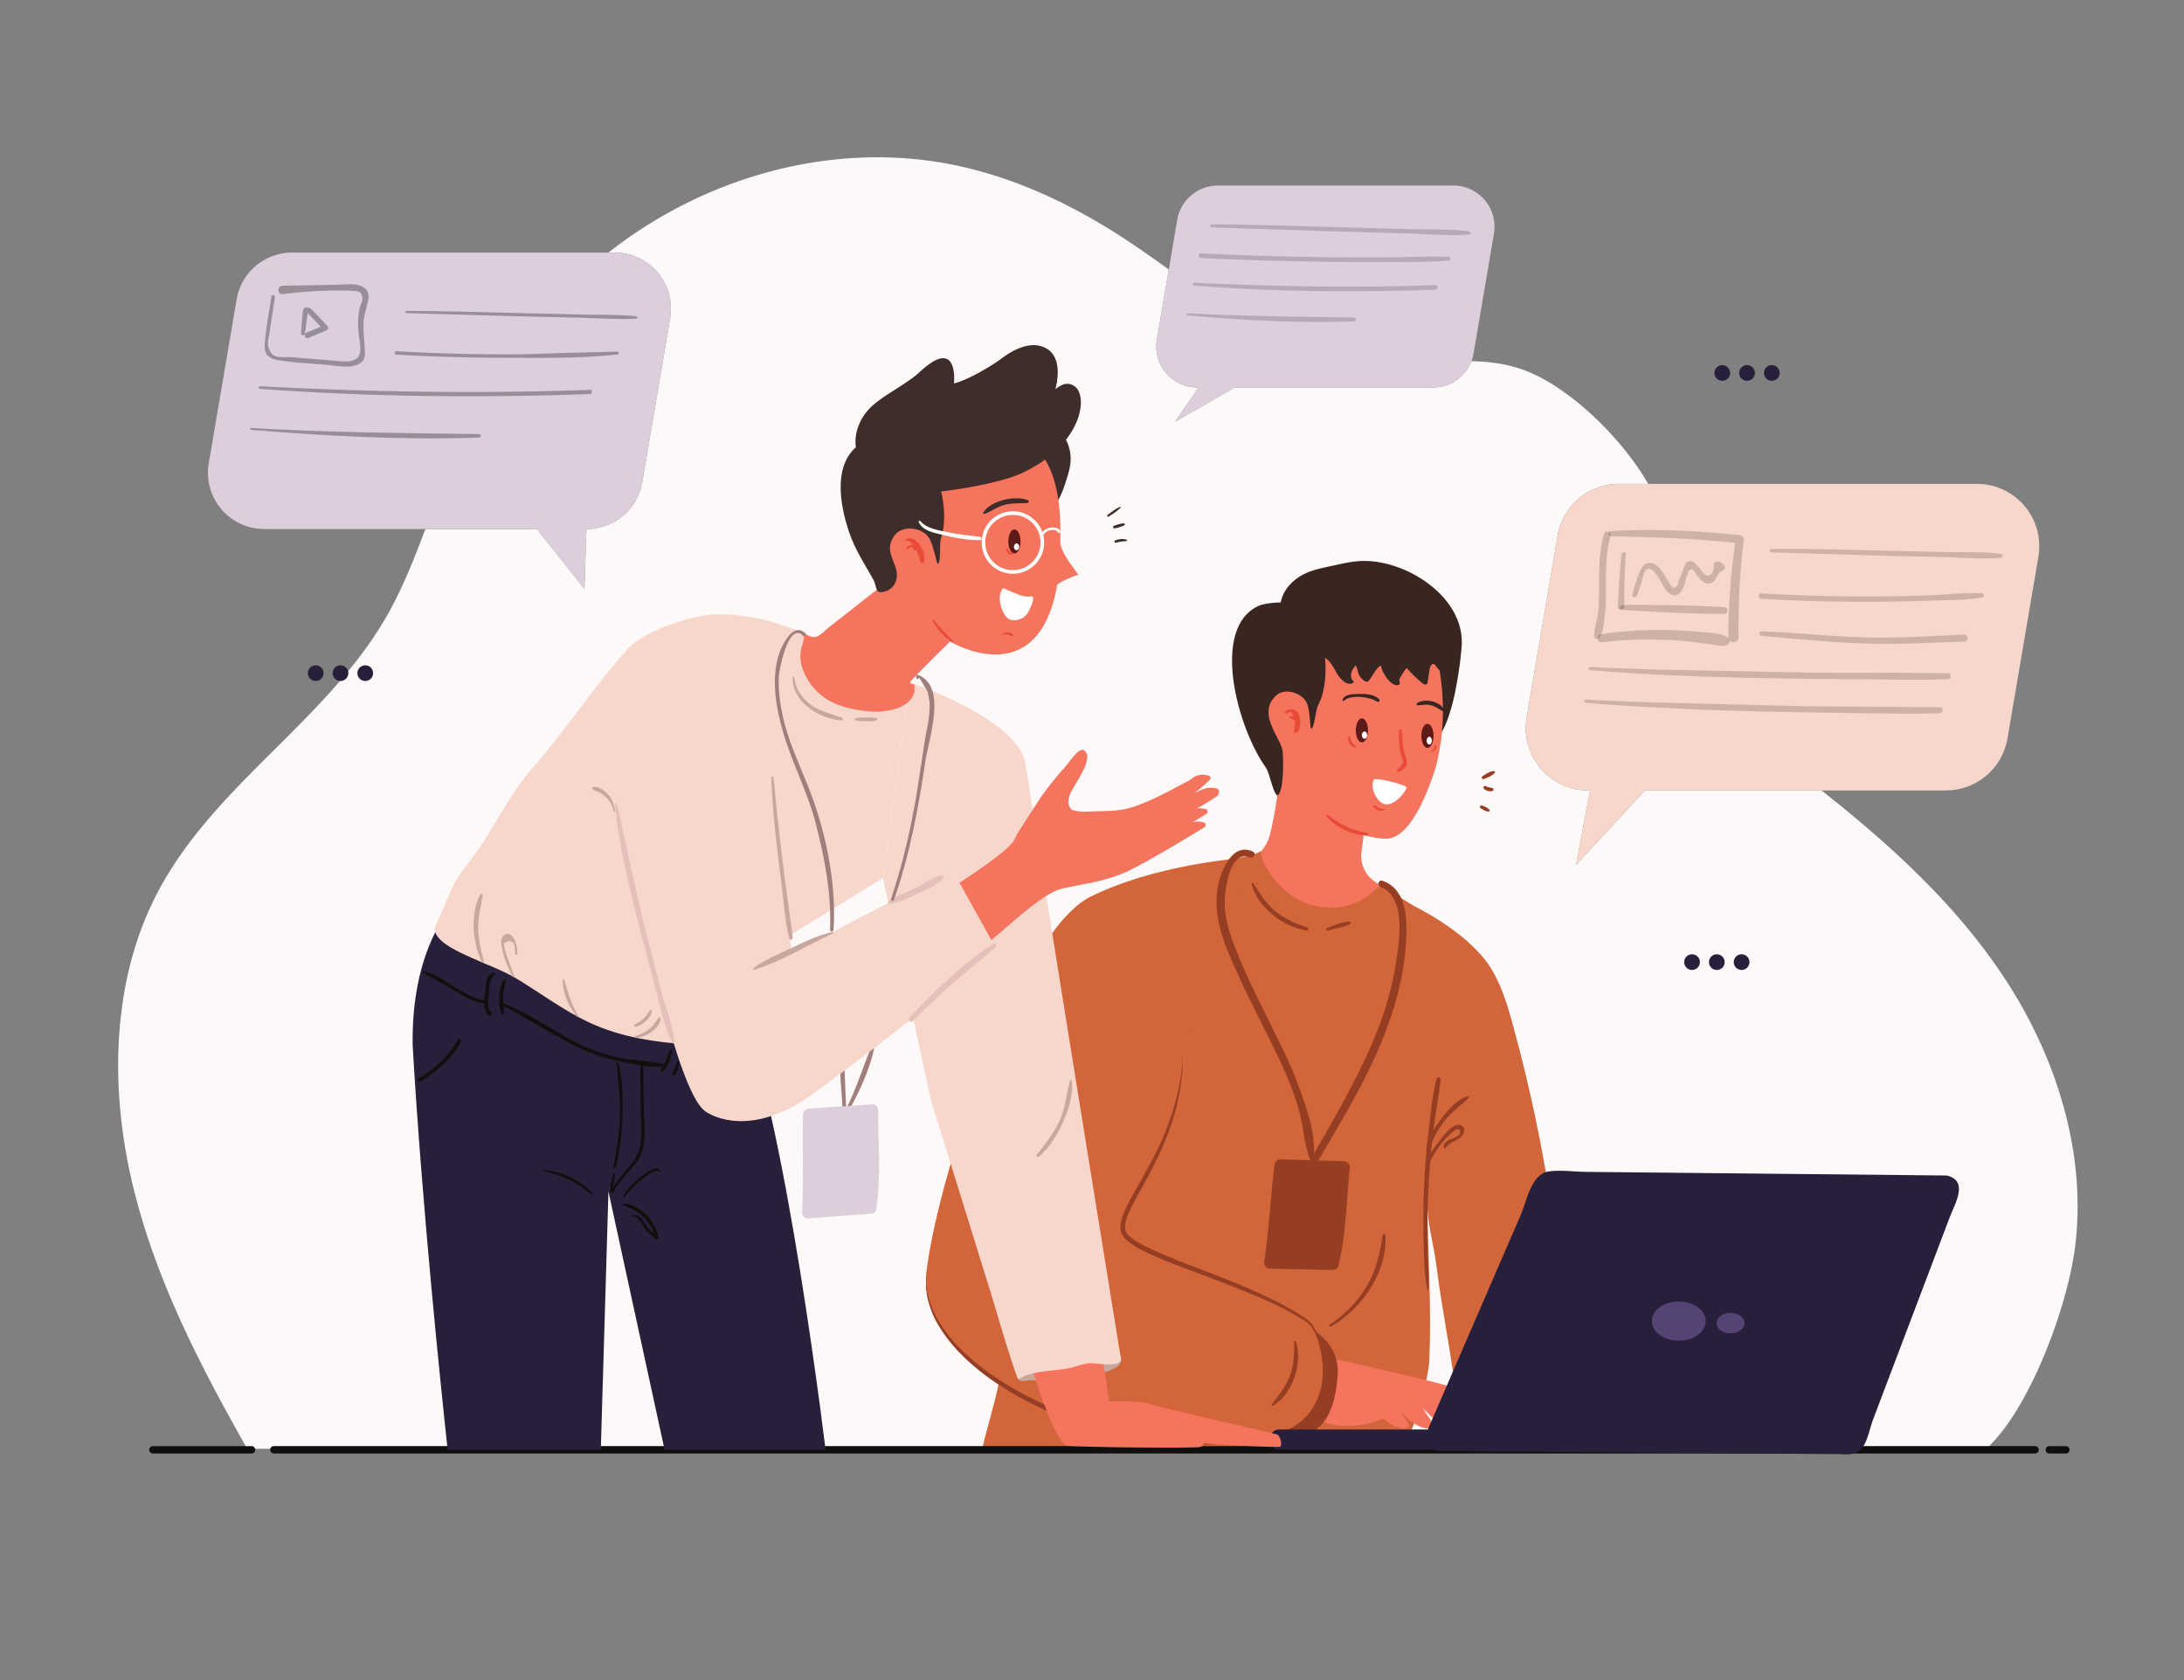<svg xmlns="http://www.w3.org/2000/svg" xmlns:xlink="http://www.w3.org/1999/xlink" width="866.667" height="666.667" xmlns:v="https://vecta.io/nano"><rect width="100%" height="100%" fill="#808080" stroke="none"/><path d="M787.731 575.293h-23.387c-4.924-.974-92.717-1.286-202.746-1.286l-432.704.882H98.119c-.083-.127-.166-.256-.253-.409-18.64-32.973-36.387-67.2-45.307-104.719-8.92-37.533-8.227-79.133 8.72-113.173 23.04-46.24 71.746-71.72 95.213-117.693 4.799-9.404 8.637-19.163 12.305-28.987h44.263l18.876 23.788.763-23.788h.172a22.32 22.32 0 0 0 22-18.576l11.06-65.052c2.316-13.624-8.181-26.057-22-26.057h-2.489l3.011-2.315c29.967-22.557 66.832-35.487 103.664-35.487 9.955 0 19.909.945 29.721 2.9 26.189 5.216 50.501 17.211 72.466 32.145 4.479 3.044 9.029 6.192 13.5 9.481l-4.723 27.773c-1.692 9.953 5.977 19.036 16.072 19.036h.475l-9.365 13.623 23.712-13.623h78.713a16.31 16.31 0 0 0 15.209-10.427c8.316.136 16.415 1.405 24.108 4.855 16.661 7.471 35.744 25.972 46.048 43.816h-11.564c-12.069 0-22.379 8.704-24.401 20.603l-12.265 72.15c-2.569 15.111 9.075 28.9 24.401 28.9h.719l-5.529 29.577 27.312-29.577h70.128l3.399 2.72c26.813 21.493 52.64 45.373 71.493 75.346 18.84 29.973 30.24 66.866 25.707 102.92-3.107 24.773-18.667 65.8-35.72 80.653" fill="#fef9f9"/><path d="M552.239 354.181c-4.268 6.692-15.412 14.496-23.323 14.383-26.935-.496-35.793-18.843-38.703-25.527.548-.133 1.468-.243 2.12-.323 4.967-.715 10.028-5.623 11.513-11.161 1.911-7.197 4.252-21.275 3.976-30.227l34.064 18.855c-.053 2.584-.224 5.412-.472 8.264l-.548 5.093-.595 4.487c-.627 4.668 1.459 9.297 5.391 11.868l6.576 4.288" fill="#f5745d"/><path d="M555.176 280.848c-1.837 4.824-1.06 10.303.805 15.116 1.321 3.404 4.253.4 7.904.46 5.647.095 10.063-5.784 13.483-21.375 2.169-11.439 2.72-17.244 2.287-18.343-1.559-3.955-6.7-6.08-10.943-6.451" fill="#392621"/><path d="M563.775 246.568c8.903 10.732 12.147 40.936 4.623 61.968-5.349 14.956-11.556 24.612-18.819 24.301-11.011-.469-32.356-9.513-39.313-17.081-12.516-13.617-8.873-40.301-6.289-57.112 2.349-15.272 9.492-35.089 28.681-31.317 12.619 2.48 23.124 9.607 31.117 19.241" fill="#f5745d"/><g fill="#392621"><path d="M513.189 256.229c1.979 2.361 5.456 2.885 8.324 3.349 3.849.623 5.765 1.937 7.753 5.437 1.272 2.239 2.537 4.689 4.807 5.905 1.068.573 2.689.652 3.217-.439-1.017-.675-1.357-2.069-1.101-3.261s.992-2.22 1.764-3.164c.653.887.723 2.059 1.081 3.1a5.74 5.74 0 0 0 2.811 3.217c.207.104.433.197.664.167.311-.044.543-.301.745-.543 1.405-1.679 2.775-4.884 4.724-5.904.387 1.832 1.089 3.273 2.219 4.788.984 1.316 2.163 2.675 3.776 2.989.521.101 1.168.024 1.416-.445.3-.572-.169-1.152-.097-1.732.068-.548.325-.788.607-1.251.717-1.187 1.365-2.336 2.304-3.373 1.907 2.167 3.988 4.179 6.216 6.011.493.404 1.219.805 1.711.4.261-.215.332-.579.385-.913l.821-5.081c.153-.951.712-2.191 1.644-1.948.452.117.725.561.971.959.312.509 5.78 6.284 5.897 5.837.851-3.279 2.603-6.268 3.453-9.547 5.481-21.123-19.003-38.1-37.713-38.189-4.164-.02-8.059.852-12.092 1.747-4.303.955-8.756 1.664-12.671 3.809-5.473 3.001-9.632 8.451-8.563 14.96"/><path d="M522.204 250.637c2.713 3.079 3.44 7.408 3.691 11.504.376 6.168-.129 12.584-2.985 18.064-.813 1.559-1.409 9.28-2.664 8.853-.399-.135-.332-6.116-1.383-9.344-1.624-5.001-9.123-6.901-12.493-3.749-5.383 5.033-2.224 11.139-.445 14.936 1.073 2.291 2.764 4.868 3.049 7.297.367 3.109.468 14.421-1.559 17.073-1.693 2.215-3.497-8.484-5.021-10.592-11.348-15.693-22.232-55.659-2.849-64.315 2.945-1.315 12.047-2.001 14.801-.323"/></g><path d="M593.927 568.292c1.127.191 2.26.345 3.421.382 6.236.204 12.261-1.17 18.363-2.219 5.364-.924 6.817-1.432 6.701-7.898-.929-51.216-8.467-102.286-22.011-151.689-2.069-7.545-4.316-15.141-8.276-21.888-6.755-11.503-22.285-21.444-34.184-27.019-1.683-.789-8.644 3.637-10.337 2.873-1.485-.673-2.791-1.703-4.285-2.357-4.369-1.912-7.3 2.085-10.959 3.745-1.888.856-4 1.396-6.084 1.307-1.693-.071-3.227-1.091-4.779-.288-6.961 3.596-24.247-23.127-24.247-23.127l-7.481 7.821-21.901 22.944-54.751 75.425-16.764 102.333c-1.181 6.992-5.883 22.09-6.812 27.39.2-1.14 46.728-1.459 49.244-1.459h94.838c5.319 0 19.625 2.259 23.361-1.651 4.596-4.805 9.924-26.83 10.197-33.002.917-20.758-.503-41.358-.781-62.246.113 8.491 2.556 16.175 3.597 24.495 1.341 10.705 3.267 21.405 4.995 32.057 1.389 8.566 2.72 17.142 3.785 25.754.48 3.876-.139 6.184 3.145 7.701 2.763 1.275 8.78.066 12.003.615" fill="#d2653a"/><path d="M576.359 550.556c-2.537-1.045-18.175-4.924-25.227-6.384-3.7-.765-20.439-5.107-24.317-5.107s-9.159 5.545-9.159 5.545l1.399 19.078c3.731-.375 8.731 1.565 11.416 1.94s11.789.419 17.385-2.388c.32-.16.608-.34.911-.511 2.255 1.995 5.084 3.945 8.207 4.1 0 0 2.448-.245 2.216-1.237-.113-.482-1.729-2.961-3.36-5.383 2.395 2.441 6.317 6.396 10.839 6.62 0 0 2.448-.245 2.215-1.237-.137-.583-2.475-4.094-4.376-6.884l.083.066c1.983 1.749 6.703 7.779 12.297 8.056 0 0 2.448-.245 2.213-1.237-.084-.359-1.008-1.835-2.147-3.564 1.428 1.088 3.179 2.253 5.297 3.3 6.044 2.984 9.477.719 9.477 0s-12.833-13.728-15.369-14.772" fill="#f5745d"/><path d="M521.971 528.4s9.739 5.52 8.873 17.252-4.391 25.338-19.087 23.913S521.97 528.4 521.97 528.4" fill="#953e23"/><path d="M508.592 568.4c-35.223 12.228-82.36.548-112.238-19.761-18.719-12.698-30.66-28.81-28.653-44.557 5.216-40.907 37.361-134.662 65.18-148.349 18.903-9.308 41.845-13.167 54.621-14.704 5.996-.731 9.749-.913 9.749-.913l-4.64 13.088-23.229 65.492c-.86 38.875-28.68 61.947-23.152 70.994 5.527 9.02 49.224 18.772 72.166 34.232 6.361 4.301 14.417 35.353-9.804 44.479" fill="#d2653a"/><path d="M367.704 505.087l-.073 2.728c.004.453-.06.907-.001 1.357l.156 1.352c.131.893.128 1.808.359 2.684l.647 2.631c1.072 3.44 2.552 6.761 4.569 9.751 3.871 6.083 8.993 11.304 14.64 15.785 11.32 8.985 24.355 15.702 37.953 20.59 13.572 4.996 27.805 8.29 42.236 9.487 7.209.62 14.476.691 21.696.074 7.225-.556 14.403-1.885 21.359-4.048-6.815 2.595-14.011 4.133-21.26 5.023-7.265.822-14.607.924-21.909.485-7.309-.415-14.571-1.513-21.719-3.073a168.02 168.02 0 0 1-21.089-6.072c-6.864-2.543-13.58-5.515-20.008-9.034-6.415-3.53-12.621-7.505-18.231-12.247-5.62-4.7-10.72-10.141-14.5-16.461-1.928-3.129-3.305-6.588-4.247-10.124-.933-3.564-1.005-7.28-.577-10.888m101.68-86.384c.028 7.372-1 14.759-2.915 21.911-1.937 7.151-4.756 14.045-8.041 20.673-1.633 3.32-3.388 6.575-5.185 9.792-1.779 3.223-3.603 6.423-5.095 9.712-.733 1.64-1.369 3.329-1.625 4.995-.071.817-.137 1.651.097 2.363.051.384.28.681.412 1.025.255.305.429.641.744.929 2.38 2.387 5.797 4.005 9.045 5.556 13.308 6.06 27.436 10.553 40.911 16.615 6.733 3.029 13.403 6.292 19.596 10.375l1.151.779c.383.267.748.615 1.117.92.688.673 1.296 1.423 1.777 2.237.988 1.615 1.656 3.376 2.171 5.16.981 3.585 1.4 7.284 1.431 10.966-.245-3.672-.847-7.328-1.937-10.813-1.141-3.449-2.915-6.808-6.24-8.425-6.223-3.865-12.909-6.947-19.676-9.785-6.789-2.803-13.649-5.449-20.549-8.023-6.889-2.609-13.827-5.109-20.596-8.193-3.332-1.653-6.756-3.209-9.604-6.075-.361-.343-.648-.823-.96-1.239-.227-.501-.528-.987-.615-1.525-.315-1.064-.22-2.115-.117-3.116.324-1.98 1.036-3.763 1.811-5.472 1.583-3.408 3.44-6.6 5.245-9.809l5.328-9.644c6.86-12.919 11.628-27.119 12.32-41.888" fill="#953e23"/><path d="M560.677 359.238c-3.364 3.337-18.32 13.989-32.583 13.989a41.02 41.02 0 0 1-7.535-.704c-11.968-2.191-22.056-10.168-27.949-19.32a39.78 39.78 0 0 1-2.841-5.267 30.11 30.11 0 0 1-2.268-6.908c5.996-.731 11.732-2.243 12.671-3.312 1.017 6.987 9.647 19.605 22.708 21.979 1.644.313 3.181.444 4.667.469h.027a25.64 25.64 0 0 0 14.053-3.832l6.284-4.937 12.767 7.843" fill="#d2653a"/><path d="M542.852 289.812c0 2.635-1.084 4.772-2.42 4.772s-2.419-2.137-2.419-4.772 1.083-4.772 2.419-4.772 2.42 2.136 2.42 4.772" fill="#5d1a19"/><path d="M542.513 291.696c0 .805-.469 1.46-1.047 1.46s-1.049-.655-1.049-1.46.469-1.459 1.049-1.459 1.047.653 1.047 1.459" fill="#fff"/><path d="M568.871 292.001c0 2.635-1.083 4.772-2.419 4.772s-2.419-2.137-2.419-4.772 1.083-4.773 2.419-4.773 2.419 2.136 2.419 4.773" fill="#5d1a19"/><path d="M558.169 312.505c-.031 1.007-4.243 7.136-8.339 6.649-3.433-.408-6.445-6.849-4.637-9.783.969-1.024 13.005 2.127 12.976 3.133" fill="#fff"/><path d="M533.239 278.089c2.995-2.641 10.2-1.616 13.264.344.599.383 1.248-.483.752-.976-2.072-2.061-5.535-2.184-8.287-2.084-2.092.077-5.52-.013-6.235 2.423-.089.304.289.484.505.293m29.263 1.789c1.831-.14 3.529-.476 5.359-.021s3.175 1.572 4.804 2.428c.351.185.667-.177.515-.513-1.599-3.531-7.807-4.823-10.896-2.701-.323.223-.245.843.219.808" fill="#392621"/><path d="M555.155 289.938c-.121 2.744-.017 5.557.436 8.273.163.979 1.419 3.58 1.215 4.419-.221.913-1.815 2.044-2.356 2.943-.275.456.259.925.697.699 1.625-.843 3.491-2.092 3.153-4.053-.313-1.821-1.148-3.572-1.429-5.447-.34-2.272-.365-4.551-.567-6.833-.064-.729-1.116-.749-1.149 0" fill="#e94b37"/><path d="M568.229 293.885c0 .856-.469 1.551-1.047 1.551s-1.048-.695-1.048-1.551.468-1.551 1.048-1.551 1.047.695 1.047 1.551" fill="#fff"/><path d="M526.428 324c3.755 4.409 10.185 7.379 15.961 7.541.576.016.725-.916.137-1.025-6.112-1.135-10.637-3.233-15.527-7.088-.405-.32-.916.168-.572.572" fill="#e94b37"/><g fill="#953e23"><path d="M497.233 337.937c-8.669-4.108-13.308 8.92-14.184 15.305-1.684 12.273 3.765 23.709 8.716 34.571 5.201 11.408 11.147 22.436 16.464 33.783 2.751 5.876 5.181 11.893 7.016 18.12 1.919 6.511 2.137 13.767 4.493 20.04.321.856 1.424.667 1.535-.208 1.148-9.092-2.879-20.277-6.016-28.785-3.003-8.144-6.881-15.929-10.751-23.687-5.051-10.124-10.175-20.343-14.327-30.877-2.081-5.281-3.799-10.805-4.167-16.505-.295-4.556 1.379-23.104 10.244-19.441 1.317.544 2.269-1.701.976-2.315"/><path d="M547.884 351.957c10.907 4.148 7.093 24.081 5.603 32.725-1.815 10.519-5.215 20.719-9.475 30.487-8.312 19.055-19.508 36.728-29.531 54.895-.827 1.497 1.445 2.831 2.295 1.341 12.463-21.876 26.668-43.105 34.899-67.074 3.817-11.121 6.253-22.824 6.423-34.609.112-7.836-1.041-17.373-9.532-20.236-1.583-.533-2.199 1.895-.681 2.472"/><path d="M533.329 460.795l-25.273-.751c-1.361-.04-2.157 1.1-2.309 2.311-1.588 12.651-2.139 25.551-4.04 38.148-.224 1.481.589 2.888 2.227 2.923l24.931.512c.437.005.8-.099 1.108-.264l.04-.024.237-.147c.383-.267.691-.675.841-1.26 3.208-12.443 3.213-26.373 4.548-39.14.132-1.268-1.167-2.275-2.309-2.308m33.435 51.323c.368-6.865-.315-13.812-.363-20.692-.051-7.124.163-14.241.541-21.356.365-6.897.923-13.781 1.712-20.645.813-7.067 2.291-14.067 3.039-21.131.101-.947-1.413-1.119-1.643-.221-1.659 6.5-2.3 13.408-3.084 20.067-.859 7.284-1.488 14.603-1.839 21.931-.341 7.109-.384 14.24-.224 21.356.155 6.876.159 13.984 1.568 20.731.037.171.284.121.292-.039m-70.075-161.37c2.252 9.24 12.596 17.076 21.695 18.44.768.116 1.105-.944.328-1.191-4.693-1.487-9.125-3.428-12.912-6.637-3.663-3.104-5.901-6.928-8.483-10.877-.211-.324-.723-.121-.628.265m30.302 18.485l4.724-1.177c1.397-.396 2.865-.668 4.085-1.484.363-.243.229-.819-.225-.829-2.873-.075-6.199 1.504-8.871 2.452-.649.229-.397 1.193.287 1.039"/></g><g fill="#e94b37"><path d="M511.535 282.657c.88-1.351 2.235 2.839 2.291 3.189.256 1.627-.079 3.081-.496 4.637-.156.585 1.651.124 1.865-.291 1.175-2.271 1.263-6.22-.779-8.083-1.276-1.164-3.755-.844-4.687.615-.415.649 1.513.381 1.805-.068"/><path d="M514.411 285.862c-.012-.175.005-.348.052-.52l-.036-.131c-.725-.884-1.848-1.295-2.941-.877l-.199.233c.26.277.771.267 1.105.433.277.136.485.324.713.525.241.213.528.301.779.507.109.089.527-.004.527-.171m30.497 34.235c1.008 1.405 3.193 2.137 4.759 1.193.117-.071.109-.16-.041-.152-1.397.067-2.673-.332-3.516-1.505-.203-.284-1.443.128-1.201.464"/><path d="M535.015 292.168c-.155 1.081-.123 1.951.493 2.893.525.807 1.203 1.403 2.161 1.585.107.021.667-.093.532-.281-.516-.72-1.303-1.128-1.757-1.936-.405-.721-.773-1.564-.828-2.389-.011-.152-.581-.017-.601.128m31.98 6.594c.099 0 .343-.151.132-.151-.1 0-.343.151-.132.151m1.478-.281c.876-.449 2.127-1.776 1.292-2.775l-.349.093c-.417.944-.5 1.956-1.525 2.484-.581.299.312.337.583.197"/></g><g fill="#953e23"><path d="M567.153 458.802c.379-5.663 2.969-10.092 6.441-14.476 2.693-3.4 6.053-5.6 9.143-8.529.336-.32-.009-.924-.456-.784-4.505 1.407-8.155 5.989-10.852 9.645-2.827 3.831-6.747 9.231-5.013 14.244.14.404.709.328.737-.1"/><path d="M566.48 462.169c1.429-1.74 2.332-3.868 3.588-5.74 1.485-2.217 3.215-4.277 5.121-6.144.369-.363 3.903-3.972 4.247-1.076.216 1.832-3.443 2.52-4.519 3.173-1.209.735-2.024 1.312-2.028 2.8-.001.483.716.719.947.256 1.437-2.891 6.624-2.793 7.171-6.668.22-1.556-1.033-2.549-2.551-2.391-2.731.288-5.577 4.269-7.105 6.177-2.14 2.668-4.66 5.983-5.171 9.437-.023.155.172.331.3.175m-52.928 70.311c.011 4.612-.071 9.074-1.688 13.465-1.608 4.369-4.527 7.704-7.231 11.4-.207.28.181.596.448.449 7.895-4.373 11.889-17.046 9.192-25.412-.125-.385-.723-.329-.721.097m35.157-42.432c-1.131 7.111-2.445 13.58-6.117 19.904a46.8 46.8 0 0 1-14.953 15.684c-.487.316-.052 1.073.459.784 12.221-6.967 22.515-21.621 21.672-36.228-.032-.569-.959-.777-1.06-.144m40.042-180.901c1.537-.628 3.509-1.225 4.484-2.652.149-.22-.051-.5-.291-.507-1.676-.047-3.308 1.181-4.669 2.031-.564.351-.197 1.404.476 1.128m.219 3.987c.927.637 2.443 1.224 3.503.573a.49.49 0 0 0 0-.837c-.436-.252-.96-.316-1.445-.435a10.84 10.84 0 0 1-1.552-.501c-.727-.299-1.079.805-.505 1.2m-1.413 7.573c.904.539 2.108 1.401 3.212 1.327.267-.017.472-.301.317-.552-.583-.948-1.937-1.416-2.905-1.841-.711-.312-1.324.649-.624 1.067"/></g><path d="M108.666 576.752h698.892a1.46 1.46 0 0 0 1.459-1.459 1.46 1.46 0 0 0-1.459-1.46h-19.827-23.387-469.559-63.88-25.32H144.8h-36.133a1.46 1.46 0 0 0-1.459 1.46 1.46 1.46 0 0 0 1.459 1.459m-8.834-2.913H60.667a1.46 1.46 0 0 0-1.459 1.46 1.46 1.46 0 0 0 1.459 1.459h39.166a1.46 1.46 0 0 0 1.459-1.459 1.46 1.46 0 0 0-1.459-1.46m719.942 0h-6.565a1.46 1.46 0 0 0-1.459 1.46 1.46 1.46 0 0 0 1.459 1.459h6.565a1.46 1.46 0 0 0 1.459-1.459 1.46 1.46 0 0 0-1.459-1.46" fill="#100f0d"/><g fill="#281f3b"><path d="M729.004 567.238H507.676a3.88 3.88 0 0 0-3.879 3.877v.283c0 2.139 1.739 3.879 3.879 3.879h221.327c2.139 0 3.879-1.74 3.879-3.879v-.283c0-2.139-1.74-3.877-3.879-3.877"/><path d="M772.217 468.639l-138.16-1.396-19.62-.199c-1.016-.011-2.327.592-2.753 1.58l-37.963 87.647-5.417 12.508c-.06.139-.092.276-.133.413l-.001.006-.101.403c-.363 1.691.497 3.678 2.577 3.932.484.141.98.172 1.447.052l142.004 1.109 20.271.16c1.511.01 2.575-1.02 3.076-2.343l37.852-99.836c.753-1.988-1.168-4.019-3.077-4.037"/><path d="M772.217 466.451l-127.532-1.289-15.533-.157c-4.683-.047-10.096-.867-14.715-.148-6.861 1.067-8.624 11.852-10.971 17.271l-25.308 58.431-10.841 25.031c-1.36 3.151-2.685 6.961.892 9.351 1.808 1.207 4.551.829 6.513.857l15.779.121 31.556.248 63.112.492 31.461.247 12.669.099c3.259.025 6.485.649 9.005-1.745 2.731-2.595 3.655-8.508 4.941-11.903l5.539-14.611 12.924-34.09 12.001-31.655c2.004-5.284 7.58-14.279-.911-16.471-2.729-.704-3.893 3.516-1.163 4.221 2.792.721-6.735 23.187-7.685 25.696l-9.232 24.349-9.232 24.349-4.155 10.959c-1.509 3.981-2.599 9.876-5.077 13.392-3.192 4.531-9.84 3.108-14.559 3.072l-12.86-.1-26.297-.207-52.593-.41-52.593-.411c-1.815-.015-4.884.763-6.167-.849-1.635-2.056-.713.913-.091-2.791.519-3.082 2.823-6.516 4.064-9.381l10.996-25.389 21.091-48.692c1.559-3.601 2.817-9.245 5.272-12.173 3.281-3.915 8.477-2.863 12.953-2.819l27.183.275 119.562 1.208c2.817.029 2.82-4.348 0-4.376"/></g><path d="M676.854 524.232c0 4.297-4.78 7.781-10.677 7.781s-10.676-3.484-10.676-7.781 4.78-7.781 10.676-7.781 10.677 3.483 10.677 7.781m15.418.791c0 2.241-2.493 4.06-5.569 4.06s-5.569-1.819-5.569-4.06 2.493-4.06 5.569-4.06 5.569 1.817 5.569 4.06" fill="#554473"/><path d="M425.682 546.819c6.815-.817 18.879-2.647 19.183-6.842-4.408-2.849-9.272-5.73-14.515-5.988-4.184-.204-8.243 1.337-12.069 3.039a129.28 129.28 0 0 0-9.576 4.739c-1.284.703-4.64 3.209-4.693 4.959-.067 2.172 3.924.888 5.505 1 5.401.384 10.811-.264 16.165-.907" fill="#c8a89e"/><path d="M409.583 543.264s9.061 29.669 13.859 30.38 51.699 1.067 52.943.533 1.421-1.421 1.421-1.421 29.848 1.955 30.381 1.244 0-4.264-1.423-4.797-46.547-10.66-50.456-12.081-16.168-1.066-16.168-1.066l-2.487-17.234-28.071 4.443" fill="#f5745d"/><path d="M420.53 170.992a16.32 16.32 0 0 1 4.316 11.813c-.129 2.564-.869 5.055-1.64 7.504-1.484 4.715-3.243 9.6-6.909 12.915-.595.536-1.341 1.055-2.131.913l-4.411-13.585c-.707-2.177-1.416-4.361-1.813-6.615-.673-3.809-.431-7.797.859-11.444.584-1.656 1.425-3.295 2.823-4.357 3.408-2.595 6.592.377 8.907 2.856" fill="#3f2d2c"/><g fill="#a07e7b"><path d="M333.623 421.977c-.476 4.64.239 9.539.499 14.177.147 2.636.293 5.28.287 7.921-.004 1.531-.459 3.396.067 4.837.056.151.276.256.4.105 2.051-2.497.888-8.456.793-11.467l-.609-15.575c-.036-.94-1.343-.905-1.436 0"/><path d="M346.842 412.825c-4.931 11.203-7.672 22.603-14.432 33.072-.383.593.567 1.145.945.552 5.977-9.389 12.48-22.277 14.051-33.387.043-.309-.408-.589-.564-.237"/></g><path d="M238.414 575.299l3.035-102.498 22.28 102.498h63.892c-4.247-34.098-23.083-176.618-42.765-188.699l-77.329-48.148s-44.749 11.672-43.772 76.353c3.575 62.3 11.191 135.617 13.876 160.494h60.784" fill="#281f3b"/><g fill="#f7d6cc"><path d="M444.694 540.082c-1.66 2.514-10.104.624-12.601.867-2.233.217-4.351 1.063-6.521 1.629-6.912 1.803-14.632.856-20.847 4.379-.193.109-.413.227-.625.161-.236-.072-.349-.329-.433-.561-3.968-10.991-7.069-22.458-10.544-33.658l-15.667-50.492-8.092-26.081-18.967-87.908 8.433-61.967 1.999-14.619.145-1.109 1.167.408a172 172 0 0 1 16.941 7.135c12.036 5.88 25.956 14.693 27.852 24.673l.015.104 3.228 20.953 5.904 37.14 7.415 46.2 7.763 48.137 6.945 42.951 4.964 30.64 1.375 8.476c.081.497.504 1.655.347 2.139a1.62 1.62 0 0 1-.195.404"/><path d="M360.974 270.722l-.145 1.109-1.999 14.619-8.433 61.967-41.277 25.432c-2.156 1.328-4.012 10.457-4.889 12.744-2.849 7.429-5.337 15.145-8.593 22.404-.668 1.488-1.268 5.539-2.748 6.444-2.975 1.82-15.075-.676-18.811-.916-13.833-.889-27.815-2.92-40.467-8.884-10.001-4.713-18.861-11.383-28.276-17.105-5.753-3.497-12.168-5.68-18.257-8.492-4.068-1.877-12.856-5.477-14.423-10.261-.453-1.381.247-2.848.913-4.14 2.907-5.629 4.84-12.413 8.273-17.64 3.165-4.82 7.064-9.167 10.152-14.105 6.211-9.935 11.695-20.428 19.453-29.293 13.207-15.089 24.304-32.331 37.909-47.377 6.04-6.683 24.863-13.044 33.865-13.409 8.185-.336 16.121 1.007 23.067 2.948 5.588 1.575 10.549 3.531 14.46 5.296 5.733 2.597 9.221 4.8 9.221 4.8l31.004 13.861"/></g><g fill="#f5745d"><path d="M376.228 353.158c4.347-2.673 24.656-15.635 26.475-20.32.844-2.173 5.453-8.867 9.433-15.145 2.355-3.717 8.321-11.009 9.828-12.571 2.583-2.679 6.313-9.315 8.564-7.131 2.807 2.72-1.575 9.524-4.045 13.696-.905 1.532-1.88 3.069-2.272 4.804s-.304 3.031.713 4.491c.555.795 4.352 1.173 5.624 1.119 9.591-.421 13.753.141 20.908-2.521s13.839-6.427 20.587-9.995c1.157-.613 1.859-1.868 4.469-2.109 1.303-.12 4.06.057 3.912 1.357-.115 1.012-8.173 7.307-9.004 7.896l-8.431 5.991c-.693.493-1.441 1.065-1.612 1.899-.143.7.161 1.411.176 2.124.025 1.277-.86 2.375-1.731 3.312a58.58 58.58 0 0 1-4.851 4.632c-2.375 2.033-.436 3.769-3.021 5.555-2.852 1.968-10.247 3.968-13.168 5.819-2.337 1.48-4.692 2.969-7.26 3.997-3.077 1.231-6.377 1.767-9.624 2.437-8.897 1.835-24.465 17.955-31.992 23.28"/><path d="M427.31 351.315s11.181-1.413 20.077-5.551 30.88-17.701 30.88-17.701.305-.772.072-1.309-3.573-1.281-6.264-.115l-19.916 8.647"/><path d="M425.092 347.562s14.167-2.955 23.064-7.091 30.879-17.703 30.879-17.703.305-.771.072-1.309-3.573-1.283-6.264-.115l-19.916 8.647"/><path d="M429.568 339.414s14.168-2.956 23.065-7.093 22.709-11.205 30.535-16.545c.517-.352.648-1.927.415-2.465s-3.572-1.281-6.263-.113l-19.915 8.647m-80.386-67.293s34.287 20.912 42.312-21.4c1.945-17.509 4.377-45.96-10.213-57.085s-48.148-12.401-48.877 20.609c1.276 9.484.911 10.213.911 10.213s-12.584-3.465-9.848 12.22c1.459 7.112 3.344 9.665 3.344 9.665l-25.777 20.184c-2.369 1.855-4.355 4.947-7.639 3.456-.36-.163-.707-.368-1.096-.433s-.844.053-1.033.4c-.12.219-.111.483-.119.732-.035 1.26-.529 2.455-.868 3.668-1.297 4.659.049 9.019 2.5 13.035 2.085 3.416 5.035 6.315 8.533 8.269 3.347 1.868 7.104 2.884 10.876 3.565 4.743.859 9.777 1.189 14.472-.116 2.877-.8 4.836-1.696 6.847-4.031.376-.437.732-.897.987-1.415.576-1.169.596-2.524.585-3.828-.001-.18-.011-.379-.129-.515-.125-.141-.331-.171-.517-.203-2.092-.353-.713-1.448.164-2.363l2.623-2.704 5.569-5.609 6.395-6.316"/></g><path d="M404.971 214.853c0 2.636-1.083 4.772-2.419 4.772s-2.419-2.136-2.419-4.772 1.083-4.772 2.419-4.772 2.419 2.136 2.419 4.772" fill="#5d1a19"/><path d="M407.784 198.432c-5.232-1.923-14.249.141-17.56 4.805-.225.319.155.835.528.687 2.628-1.04 4.831-2.717 7.616-3.507 3.117-.887 6.088-.637 9.253-.788.705-.033.804-.961.163-1.197" fill="#3f2d2c"/><path d="M420.608 210.49c-.788 2.537.004 5.428 1.032 7.877s2.609 4.617 4.175 6.763l2.115 2.896a44.77 44.77 0 0 0-6.421 2.705c-1.241.641-2.579 1.512-2.825 2.887" fill="#f5745d"/><path d="M404.823 236.178c1.476.505 3.067.68 4.616.488.155-.02.336-.032.44.084l.088.281c.101 1.529-.555 2.996-1.196 4.387-.431.936-.871 1.885-1.548 2.661-1.42 1.627-4.612 2.659-6.64 1.667-.911-.445-1.581-1.271-2.104-2.14-1.423-2.363-2.424-6.36-1.217-9.025.808-1.781 1.017-1.123 2.585-.403l4.427 1.795.549.205" fill="#fffcfb"/><path d="M378.235 345.742c-25.015 11.616-63.956 32.585-63.956 32.585l-5.592-40.367-58.849.485s17.023 93.865 30.155 102.62c0 0 15.563 11.673 40.853-5.836 16.688-11.553 55.52-41.937 74.593-58.544l-17.204-30.944" fill="#f7d6cc"/><g fill="#e5bfba"><path d="M267.674 413.778c-.38-6.452-3.439-13.451-5.08-19.687l-6.849-26.607c-3.937-16.072-7.295-32.24-10.807-48.404-.103-.471-.891-.376-.851.115 1.307 16.113 5.565 32.24 9.443 47.884l6.752 25.8c1.865 6.605 3.187 15.159 6.755 21.072.168.277.659.177.637-.173m126.344-39.213c-12.219 8.06-23.104 18.629-33.12 29.231-.876.928.521 2.331 1.403 1.401 10.188-10.739 21.443-19.815 32.753-29.289.741-.621-.228-1.876-1.036-1.343"/><path d="M353.183 358.711c4.035-.608 8.088-2.677 11.732-4.465 3.176-1.56 7.359-3.04 9.452-5.985.375-.525-.243-1.047-.747-.971-3.455.521-6.795 3.331-9.913 4.889-3.619 1.809-7.632 3.14-11.043 5.301-.68.432-.212 1.34.519 1.231"/></g><path d="M319.693 251.4c-4.52-4.647-8.949 3.632-10.305 7.405-3.633 10.099-1.464 22.131 1.476 32.097 3.577 12.132 9.561 23.236 12.757 35.525 3.639 13.995 6.321 28.019 5.773 42.537-.033.896 1.327.884 1.384 0 1.247-18.929-3.311-40.099-10.372-57.609-3.567-8.845-7.567-17.348-9.676-26.709-1.185-5.261-1.936-10.759-1.689-16.163.096-2.116 3.723-22.275 9.709-16.141.6.616 1.541-.327.943-.943m45.042 17.431l3.424 5.709.683 3.819c.117 1.396.057 2.825-.036 4.22-.252 3.803-1.192 7.536-1.808 11.288l-3.345 21.755c-2.38 13.951-5.568 27.723-10.075 41.147-.248.741.909 1.049 1.165.32 6.293-17.948 9.723-36.591 12.529-55.357 1.3-8.689 8.712-29.423-2.995-33.933-.472-.183-.92.356-.796.796l.111.392c.183.641 1.113.495 1.143-.155" fill="#a07e7b"/><path d="M348.504 440.519c.009-1.187-1.067-2.392-2.309-2.309l-25.228 1.692c-1.273.085-2.272.989-2.309 2.309-.365 12.951.324 26.049-.364 38.98-.064 1.179 1.111 2.399 2.308 2.308l24.865-1.895.189-.035c.943.059 1.843-.428 2.037-1.66 1.996-12.717.713-26.533.811-39.391" fill="#ddcedb"/><path d="M350.102 213.798c-3.777.512-6.649 1.416-9.399-2.049-1.101-1.388-1.988-2.844-3.703-3.489-.22-.083-.393.24-.227.391 2.135 1.949 3.669 5.297 6.479 6.371 2.224.849 4.976.237 7.035-.785.265-.132.06-.471-.185-.437" fill="#574242"/><g fill="#fbfcfc"><path d="M413.616 215.278h-.729c0 3.024-1.224 5.755-3.205 7.737s-4.713 3.205-7.737 3.205a10.9 10.9 0 0 1-7.737-3.205c-1.983-1.983-3.205-4.713-3.205-7.737a10.9 10.9 0 0 1 10.942-10.942c3.024 0 5.755 1.224 7.737 3.205s3.205 4.713 3.205 7.737h.729.729c0-6.849-5.552-12.401-12.401-12.403s-12.401 5.553-12.403 12.403 5.553 12.401 12.403 12.403 12.401-5.553 12.401-12.403h-.729"/><path d="M413.972 212.214c.431-.251.615-.652.995-.973.556-.472 1.288-.737 1.999-.867.659-.121 1.356-.124 1.985.123.589.231.728.781 1.264 1.017a.29.29 0 0 0 .383-.1l.127-.176c.115-.156.076-.367 0-.525-.684-1.465-2.633-1.593-4.024-1.299-1.184.251-3.315 1.157-3.096 2.649.024.164.243.224.368.151"/></g><g fill="#3f2d2c"><path d="M349.94 194.363c5.96 4.293 43.231-.972 55.26-6.487 24.455-11.208 26.851-30.96 21.136-34.669-.689-.448-1.455-.805-2.271-.904-1.917-.232-3.685.959-5.247 2.092.615-2.233 2.836-11.965-3.099-15.825-7.969-5.181-18.003 3.581-19.636 4.673-11.371 7.609-17.513 8.909-17.513 8.909s2.004-19.187-13.711-4.447c-4.948 4.643-14.135 8.972-19.064 13.635-5.171 4.887-8.116 12.88-5.132 19.707"/><path d="M367.411 182.736c3.407 2.775 4.935 7.219 5.919 11.501 1.48 6.448 2.073 13.313.019 19.601-.584 1.789.143 10.048-1.259 9.819-.443-.072-1.424-6.403-3.1-9.627-2.595-4.996-10.847-5.685-13.852-1.764-3.724 4.856-1.331 8.276.324 13.119 1.228 3.596.016 8.119-4.385 9.365-4.1 1.161-2.923-1.944-4.556-4.856-3.516-6.26-7.201-11.739-9.564-18.715-3.724-10.999-6.791-27.689 4.72-35.311 2.879-1.907 12.371-4.229 15.573-2.94"/></g><path d="M404.451 216.98c0 .756-.469 1.368-1.048 1.368s-1.047-.612-1.047-1.368.468-1.368 1.047-1.368 1.048.613 1.048 1.368" fill="#fff"/><path d="M364.607 207.277c1.716 3.383 5.708 4.052 9.093 4.9 4.884 1.224 10.103 2.191 15.155 2.173.883-.004.827-1.231 0-1.335-4.332-.544-8.633-.924-12.912-1.855-3.515-.764-8.301-1.439-10.692-4.383-.308-.377-.844.104-.644.499" fill="#fbfcfc"/><path d="M370.018 246.152c1.813 3.471 4.665 6.887 8.211 8.676.163.083.335-.12.199-.257-2.8-2.84-5.58-5.449-7.964-8.68-.193-.263-.603-.04-.445.261" fill="#e94b37"/><path d="M439.926 204.997c1.668-1.089 3.457-2.115 4.781-3.627.096-.108.007-.329-.155-.267-1.863.721-3.433 2.029-5.023 3.215-.395.295-.036.961.396.679m2.419 4.639c1.247-.268 2.832-.559 3.892-1.296.28-.195.177-.617-.172-.637-1.293-.073-2.793.507-3.996.932-.628.223-.381 1.141.276 1.001m.454 5.718c.777-.209 1.552-.389 2.352-.479.655-.073 1.324-.068 1.965-.215.188-.044.237-.34.055-.428-1.384-.669-3.253-.343-4.625.209-.549.221-.351 1.075.253.912" fill="#3f2d2c"/><g fill="#100f0d"><path d="M196.15 386.047c-3.397-.108-3.26 5.196-3.572 7.468-.424 3.077-1.288 7.052 1.359 9.38.457.401 1.071.104 1.132-.471l.047-.431c.035-.329-.351-.441-.588-.339l-.456.199.907.236c-1.556-2.368-1.385-4.671-1.048-7.347.34-2.696.147-6.273 2.459-8.117.245-.196.028-.571-.239-.579m3.876 2.593c-2.117 3.499-2.627 9.983-.901 13.705.205.441.843.188.86-.232.092-2.244-.453-4.441-.319-6.707.132-2.239.785-4.377.981-6.599.029-.343-.46-.433-.621-.168m65.662 28.212l-1.492 4.116c-.563 1.216-1.416 2.28-1.948 3.5-.251.572.385 1.137.889.685 2.076-1.861 3.221-5.48 3.421-8.184.039-.519-.724-.575-.871-.117m2.963 4.753c-.423 1.531-1.123 2.801-1.827 4.204-.3.597.525 1.363.991.764 1.06-1.364 1.553-3.153 1.673-4.855.035-.487-.712-.568-.837-.113"/><path d="M167.666 385.859c4.208 2.533 8.616 4.672 12.803 7.305 3.655 2.3 7.492 4.455 11.835 5.032.639.085.776-.988.152-1.124-5.044-1.1-9.169-3.527-13.472-6.283-3.304-2.116-7.169-5.02-11.216-5.301-.204-.015-.261.273-.101.371m31.858 13.191c10.641 5.516 20.685 12.34 31.587 17.319 4.993 2.28 10.232 3.871 15.607 4.968 5.092 1.039 11.12 2.456 16.3 1.899.528-.056.724-.837.133-.985-5.549-1.399-11.567-1.276-17.212-2.507-5.668-1.236-11.095-3.071-16.307-5.623-10.077-4.932-19.245-11.891-29.744-15.933-.5-.193-.836.619-.364.863m48.241 75.827c1.691-1.955 3.42-3.893 5.376-5.587 1.107-.96 6.767-5.989 8.501-4.307.165.16.476.001.4-.233-.867-2.671-4.655.088-5.916.92-3.516 2.316-6.607 5.263-8.773 8.889-.151.249.213.548.412.317m-12.673-1.555c-5.195-5.141-12.117-8.729-19.508-9.031-.208-.009-.255.319-.049.365 7.145 1.631 13.463 4.313 18.98 9.244.389.349.955-.205.577-.579m12.156 4.962c6.359 2.243 11.349 6.205 12.808 13.095l.957-.736c-1.647-1.056-3.063-2.36-4.269-3.896-.857-1.093-1.471-2.553-2.468-3.521-1.088-1.056-2.812-1.411-4.107-.572l.064.151c2.884-1.068 4.524 3.4 5.879 5.072 1.233 1.521 2.68 2.732 4.244 3.892.499.371 1.057-.239.957-.736-1.316-6.547-6.964-13.059-13.968-13.471-.435-.027-.469.591-.097.723m-80.345-49.105c6.509-4.025 12.448-8.968 16.012-15.867.44-.853-.849-1.611-1.291-.755-3.453 6.685-9.171 11.432-15.476 15.329-.816.505-.067 1.799.755 1.292m77.809-7.569c.449 6.731 1.445 13.308 1.305 20.087-.147 7.107-1.049 14.167-2.601 21.1-.147.659.865.94 1.015.279 1.537-6.828 2.463-13.748 2.64-20.749.172-6.819.043-14.177-1.797-20.793-.084-.301-.584-.253-.561.077m-1.223 44.105c-.633 1.068-.747 2.463-.979 3.671-.205 1.068-.625 2.287-.279 3.345.067.204.32.228.437.057.655-.945.624-2.292.828-3.407.209-1.143.647-2.349.557-3.513-.021-.289-.403-.425-.565-.153"/><path d="M254.19 422.338c-.183 5.317.023 10.665.073 15.987.048 4.969.512 10.124.012 15.073-.825 8.155-8.765 12.303-11.735 19.467-.199.48.628.832.844.356 3.123-6.904 10.788-10.773 12.029-18.647.763-4.836.165-10.04.084-14.917-.096-5.763-.024-11.565-.375-17.319-.036-.597-.913-.605-.933 0"/></g><path d="M314.545 268.829c-.112 9.947 10.364 16.223 19.313 17.1.712.071.745-.955.159-1.172-4.199-1.549-8.459-2.343-12.169-5.043-3.551-2.581-6.168-6.461-6.664-10.885-.045-.399-.633-.421-.639 0m24.906 17.035c1.405.311 2.821.291 4.252.312 1.455.023 2.84.076 4.227-.409.325-.115.325-.549 0-.664-1.387-.485-2.772-.432-4.227-.409-1.431.021-2.847.001-4.252.312-.424.093-.424.765 0 .859m-95.36 36.04c-.247-2.479-1.007-4.616-2.668-6.504-1.275-1.449-3.943-3.603-6.004-3.076-.359.092-.531.613-.229.871.703.599 1.529.704 2.36 1.097 1.008.477 1.92 1.132 2.733 1.892 1.631 1.523 2.888 3.589 3.263 5.793.052.305.576.239.545-.073" fill="#c8a89e"/><g fill="#e94b37"><path d="M366.634 223.07c1.087-3.572-2.544-10.785-6.919-9.259-1.283.447-.463 1.071.539.797 1.067-.292 3.133 3.257 3.455 3.869.815 1.551.952 3.315 1.729 4.847.161.317 1.107.037 1.196-.255"/><path d="M364.043 217.909c-.035-1.189-1.107-1.805-2.213-1.687-.587.061-1.228.259-1.7.624-.283.217-.669.695-.364 1.009.167.173.625-.02.777-.125.435-.303.667-.809 1.172-.591.476.205.816.651.969 1.135.121.383 1.371.028 1.359-.365m35.189.028c.189 1.341 1.111 2.217 2.492 2.172l.337-.208c-.34-.299-.76-.483-1.105-.788-.407-.361-.836-.857-1.044-1.359-.077-.183-.708-.015-.68.183"/></g><path d="M306.075 308.542c.491 14.044 2.208 28.023 4.007 41.951.923 7.145 1.313 15.333 3.295 22.053.211.716 1.18.397 1.085-.299l-.004-.028c-.099-.713-1.183-.411-1.085.3l.004.027 1.085-.299c.096.327.025-1.181-.004-1.532-.121-1.432-.4-2.864-.604-4.289l-2.224-16.36c-1.784-13.811-3.371-27.659-4.664-41.524-.052-.561-.911-.581-.891 0m24.163 61.307c-5.487 1.199-10.567 3.699-15.651 6.091-5.251 2.472-10.677 4.808-15.465 8.119-.343.237-.145.84.297.705 10.855-3.268 20.747-9.773 31.084-14.285.373-.163.096-.709-.265-.629m94.398 58.959c-1.455 5.205-1.779 10.312-3.952 15.381-2.296 5.349-5.683 9.499-9.268 14.005-.437.549.221 1.223.772.773 4.385-3.605 7.625-9.06 9.839-14.213 2.013-4.685 4.077-10.777 3.257-15.947-.055-.341-.564-.296-.648 0m-232.575-47.401c-1.233-4.207-2.208-8.575-2.292-12.971-.088-4.52 1.084-8.653 1.772-13.056.085-.548-.663-.981-.968-.408-4.136 7.773-3.028 19.109.659 26.783.225.467.972.139.829-.348m11.962 5.81l-2.941-8.061c-.285-1.035-1.491-4.329-.865-5.112 2.451-1.135 3.783-.588 3.996 1.641a14.4 14.4 0 0 1 .196 2.872c.001.445.689.56.791.107.543-2.392-1.561-10.417-5.329-7.447-1.64 1.293-.789 4.544-.436 6.201.755 3.524 2.436 6.819 3.853 10.111.179.415.901.115.736-.312m25.458 15.79c-2.841-4.58-4.119-9.173-5.572-14.28-.087-.305-.531-.237-.544.075-.219 5.253 2.348 10.625 5.589 14.613.241.296.725-.088.527-.408m22.797 8.891c3.969-.359 9.236-3.321 9.883-7.683.056-.373-.404-.779-.716-.416-1.239 1.437-2.108 3.076-3.588 4.327-1.62 1.369-3.656 2.352-5.695 2.913-.459.127-.388.904.116.859m.1-4.448c2.588-.887 5.783-3.187 6.245-6.1.056-.352-.385-.736-.675-.393-.867 1.031-1.489 2.208-2.46 3.165-1.011.993-2.233 1.769-3.524 2.347-.553.247-.161 1.179.413.981" fill="#c8a89e"/><path d="M398.35 251.777c1.196-.497 2.029.295 3.139.601.119.032.449-.007.489-.159.239-.896-.979-1.203-1.667-1.269-.869-.083-1.819.084-2.516.636-.392.311.403.252.555.191" fill="#e94b37"/><path d="M784.489 192.001h-142c-12.069 0-22.379 8.704-24.401 20.603l-12.265 72.15c-2.569 15.111 9.075 28.9 24.401 28.9h.719l-5.529 29.577 27.312-29.577h119.498c12.069 0 22.377-8.705 24.4-20.603L808.89 220.9c2.568-15.111-9.075-28.899-24.401-28.899" fill="#f7d6cc"/><path d="M787.173 221.596c-5.443 0-10.961-.437-16.32-.556l-22.396-.495-45.451-1.343c-.883-.048-.893-1.372 0-1.381l5.357-.023c13.583 0 27.176.425 40.752.735l23.055.525c7.241.164 14.761-.231 21.94.757.917.127.577 1.427-.201 1.499-2.221.205-4.472.281-6.736.281m-46.927 17.222c-13.785 0-27.569-.415-41.332-1.209-1.348-.077-1.377-2.145-.075-2.145a.98.98 0 0 1 .075.003 717.25 717.25 0 0 0 41.615 1.227l2.109-.003a708.88 708.88 0 0 0 21.888-.408c6.539-.224 13.159-.933 19.712-.933l2.181.028c.947.025 1.232 1.557.232 1.712-7.032 1.096-14.355 1.033-21.463 1.285a708.83 708.83 0 0 1-21.887.437l-3.056.007m8.105 16.68a236.67 236.67 0 0 1-9.129-.165c-13.411-.512-26.845-1.832-40.201-3.041-1.095-.099-1.143-1.756-.041-1.756h.041c13.419.489 26.784 1.925 40.201 2.371a211.6 211.6 0 0 0 6.992.111c11.087 0 22.195-.76 33.256-1.188.023-.001.044-.001.065-.001 1.708 0 1.68 2.692-.065 2.752-10.337.357-20.743.919-31.119.919m11.725 14.229c-4.811 0-9.623-.071-14.417-.113-38.188-.331-76.604-.532-114.682-3.695-.797-.067-.827-1.283-.045-1.283a.66.66 0 0 1 .045.001c9.091.535 18.189.763 27.289 1.065l61.78 1.241 11.456.049 10.261-.019 10.24-.02 20.988.203c1.503.035 1.491 2.26 0 2.325-4.295.187-8.604.244-12.915.244m-2.018 13.483c-5.116 0-10.237-.097-15.336-.161-37.764-.479-75.712-1.035-113.364-4.169-.799-.067-.828-1.283-.047-1.283.016 0 .031 0 .047.001 8.989.529 17.988.792 26.987 1.128l60.48 1.531 52.927.401c1.503.036 1.492 2.259 0 2.325-3.888.169-7.788.227-11.693.227M633.79 253.546c-.632 0-1.26-.435-1.221-1.189.179-3.5 1.449-6.911 1.713-10.461.252-3.383.248-6.779.263-10.168.027-6.679.176-13.371 1.955-19.849a1.26 1.26 0 0 1 1.267-.971c.237 0 .475.055.688.157-.512.561-.305 1.652.645 1.724-2.007 6.98-1.837 14.144-1.851 21.341-.005 3.576-.061 7.16-.484 10.715-.263 2.215-.437 4.657-1.264 6.768l-.401.056c-.931.131-1.264 1.048-1.109 1.863a1.44 1.44 0 0 1-.2.015m54.079 1.27c-.503 0-1.005-.161-1.385-.483-.009-.332-.147-.661-.457-.936l-.147-.125a2.27 2.27 0 0 1-.035-.401c-.027-12.589 1.032-25.027 2.716-37.485-16.433-1.745-32.872-2.271-49.389-2.595-.025 0-.049-.001-.073-.003l.052-.18c.216-.733-.161-1.288-.697-1.544.165-.181.405-.307.719-.325a246.2 246.2 0 0 1 14.788-.431c12.163 0 24.353.815 36.419 2.035.777.079 1.741.692 1.621 1.621-1.664 12.879-2.215 25.925-2.127 38.907.009 1.297-.996 1.945-2.004 1.945" fill="#ceb2a8"/><path d="M639.1 212.789c-.951-.072-1.157-1.163-.645-1.724.536.256.913.811.697 1.544l-.052.18" fill="#ab948b"/><path d="M683.336 256.298c-1.069 0-2.116-.267-3.355-.452l-6.989-.977a159.44 159.44 0 0 0-12.064-.979l-6.675-.144c-6.256 0-12.505.373-18.725 1.08a1.45 1.45 0 0 1-.168.009c-.761 0-1.24-.615-1.369-1.304.337-.051.656-.231.852-.559a9.2 9.2 0 0 0 .659-1.36c7.675-1.061 15.393-1.644 23.137-1.644l2.927.028a158.94 158.94 0 0 1 13.325.812c3.452.357 8.235.18 10.991 2.464a1.79 1.79 0 0 0 .604 1.061c.02.664-.472 1.336-1.123 1.588a5.48 5.48 0 0 1-2.027.376" fill="#ceb2a8"/><path d="M633.99 253.532c-.155-.815.179-1.732 1.109-1.863l.401-.056a9.2 9.2 0 0 1-.659 1.36c-.196.328-.515.508-.852.559m52.496.802a1.79 1.79 0 0 1-.604-1.061l.147.125c.311.275.448.604.457.936" fill="#ab948b"/><path d="M643.306 241.954c-.672 0-1.34-.425-1.305-1.272.285-6.905.791-13.811 1.437-20.691.052-.555.512-.836.948-.836s.836.276.795.836c-.505 6.681-.667 13.34-.557 20.036l-1.015.003c-1.179.003-1.256 1.605-.277 1.924h-.025m40.947 1.626c-13.517-.023-27.16-.725-40.645-1.575a1.08 1.08 0 0 1-.277-.051c.661-.011 1.319-.433 1.304-1.272l-.012-.655 2.92-.003c12.217 0 24.532.168 36.707.883 1.705.1 1.732 2.672.004 2.672" fill="#ceb2a8"/><path d="M643.332 241.954c-.979-.319-.901-1.921.277-1.924l1.015-.003.012.655c.015.839-.643 1.261-1.304 1.272" fill="#ab948b"/><path d="M648.721 236.932c-.601 0-1.2-.479-.956-1.208 1.024-3.065 1.793-6.429 3.152-9.361.667-1.44 1.44-2.661 3.115-2.944a3.99 3.99 0 0 1 .668-.057c3.689 0 5.888 5.304 7.56 7.747.439.719.928 1.403 1.464 2.053 1.437-.011 2.2-.748 2.292-2.211l1.944-4.923c.424-1.129.697-2.684 1.977-3.185.284-.112.557-.161.819-.161 1.371 0 2.44 1.36 3.299 2.299.819.897 1.823 2.711 2.904 3.271.237.124.472.179.699.179 1.435 0 2.561-2.233 2.425-3.579-.149-1.472.54-2.017 1.412-2.017 1.86 0 4.547 2.487 1.676 3.789-1.931.877-1.976 3.8-4.056 4.679a3.23 3.23 0 0 1-1.264.265c-.785 0-1.532-.305-2.217-.823-1.053-.793-1.816-2.033-2.621-3.053l-1.473-1.863c-1.151.235-1.763.917-1.836 2.045-1.06 2.143-1.125 4.845-2.533 6.825-.788 1.109-1.679 1.555-2.569 1.555-1.499 0-2.996-1.261-3.997-2.752-.72-1.072-3.709-7.789-6.277-7.789-.415 0-.819.175-1.199.576-.988 1.039-1.384 3.756-1.836 5.111l-1.62 4.851c-.16.476-.555.683-.949.683" fill="#ceb2a8"/><path d="M576.767 73.627h-93.533c-7.949 0-14.74 5.733-16.072 13.569l-8.08 47.525c-1.692 9.953 5.977 19.036 16.072 19.036h.475l-9.365 13.623 23.712-13.623h78.713c7.948 0 14.739-5.733 16.072-13.571l8.08-47.525c1.691-9.953-5.979-19.035-16.073-19.035" fill="#ddcedb"/><path d="M576.663 93.28c-6.513 0-13.103-.515-19.557-.689l-25.201-.683-51.068-1.673c-.759-.039-.768-1.187-.003-1.187 17.025.056 34.055.647 51.071 1.117l25.864.713c8.336.229 16.923-.099 25.203.896.828.1.86 1.257 0 1.313a96.46 96.46 0 0 1-6.308.192m-34.72 10.688a1326.36 1326.36 0 0 1-16.287-.099c-16.384-.197-32.764-.701-49.129-1.488-1.167-.056-1.187-1.845-.055-1.845.019 0 .036.001.055.003 16.365.791 32.745 1.3 49.129 1.504l16.671.103 7.908-.023 18.493-.325a148.3 148.3 0 0 1 6.081.115c.979.039.951 1.416 0 1.5-5.363.472-10.796.539-16.216.539-1.071 0-2.14-.003-3.208-.005l-3.181-.005-10.261.028m-7.439 11.603c-20.219 0-40.452-.673-60.576-2.233-.723-.056-.748-1.157-.033-1.157a.28.28 0 0 1 .033.001c20.324.967 40.619 1.559 60.932 1.559 11.573 0 23.157-.192 34.747-.619h.04c1.129 0 1.111 1.772-.04 1.812-11.684.411-23.389.637-35.103.637m-10.916 12.193c-17.417 0-34.94-1.085-52.208-2.604-.524-.047-.547-.845-.028-.845.009 0 .019 0 .028.001 22.031 1.184 43.997 1.312 66.043 1.676.989.016.984 1.496 0 1.531a385.95 385.95 0 0 1-13.835.241" fill="#b7aab4"/><path d="M243.931 100.223h-128.03a22.32 22.32 0 0 0-21.999 18.576l-11.059 65.053c-2.316 13.623 8.181 26.056 22 26.056h108.218l18.876 23.788.763-23.788h.172a22.32 22.32 0 0 0 22-18.576l11.06-65.052c2.316-13.624-8.181-26.057-22-26.057" fill="#ddcedb"/><path d="M247.037 126.572c-5.901 0-11.845-.377-17.715-.516l-22.441-.525-45.544-1.28c-.56-.024-.565-.875-.003-.875 15.184.057 30.369.509 45.547.872l23.101.549c7.445.177 15.027-.031 22.441.684.612.059.629.936 0 .968a110.91 110.91 0 0 1-5.387.123m-34.33 15.421c-3.881 0-7.752-.02-11.593-.021-14.613-.005-29.223-.432-43.813-1.241-.856-.047-.873-1.359-.045-1.359a.53.53 0 0 1 .045.001c14.589.813 29.2 1.243 43.813 1.252h.161c7.159 0 14.319-.272 21.475-.543l21.455-.543h.772c.728.003.688 1.028 0 1.105-10.615 1.188-21.487 1.348-32.269 1.348m-26.579 15.245c-27.685 0-55.381-.915-82.961-2.919-.66-.048-.681-1.056-.034-1.056h.034c27.736 1.463 55.453 2.284 83.19 2.284 15.917 0 31.844-.271 47.776-.847h.036c1.029 0 1.012 1.616-.036 1.655a1330.03 1330.03 0 0 1-48.005.883m-14.544 16.707c-23.985 0-48.093-1.407-71.904-3.372-.479-.039-.497-.771-.028-.771.009 0 .019.001.028.001 30.151 1.8 60.214 2.06 90.4 2.451.901.011.896 1.368 0 1.397a561.92 561.92 0 0 1-18.496.293m-34.364-28.491c-2.733 0-5.598-.515-7.601-.693-6.406-.575-13.015-.796-19.36-1.869-3.675-.623-5.479-2.443-5.225-6.232.424-6.32 1.756-12.775 2.663-19.047.052-.361.301-.517.574-.517.413 0 .88.356.802.896l-2.122 14.041c-.186 1.351-.713 3.321-.637 4.627.078 1.329 1.101 3.677 2.333 4.388 1.06.611 2.883.671 4.555.671l.613-.001.591-.001c.513 0 .983.007 1.379.037l13.835 1.104c2.256.188 4.519.473 6.783.536l.68.011c2.843 0 5.397-.596 5.856-3.976.277-2.052-.396-4.564-.573-6.629-.169-1.987-.315-3.989-.225-5.984.084-1.871.333-3.729.864-5.527.22-.748.805-1.701.815-2.489.043-3.42-2.024-3.292-4.043-3.388a124.68 124.68 0 0 0-5.873-.136c-7.276 0-14.613.592-21.786 1.429a1.76 1.76 0 0 1-.202.012c-1.892 0-1.913-3.309.202-3.349l21.069-.347c1.466-.004 3.435-.216 5.411-.216 2.688 0 5.385.391 6.831 2.221 1.039 1.315.965 2.847.604 4.384-.788 3.353-1.819 6.251-1.813 9.785.004 2.816.323 5.621.473 8.432.105 1.975.5 4.343-1.053 5.884-1.521 1.513-3.915 1.944-6.417 1.944m-15.307-11.274c-1.042 0-1.352-1.772-.183-2.261l5.548-2.247-5.186-5.503-1.091 8.308c-.071.387-.382.56-.705.56-.413 0-.847-.283-.832-.768.075-2.403.359-4.792.593-7.185.115-1.177-.089-2.787 1.385-3.105a1.65 1.65 0 0 1 .358-.039c1.374 0 2.615 1.641 3.443 2.461l4.639 4.937c.595.668.291 1.521-.486 1.841l-7.068 2.913c-.149.06-.288.087-.417.087" fill="#978e98"/><g fill="#281f3b"><use xlink:href="#A"/><use xlink:href="#A" x="9.834"/><use xlink:href="#A" x="19.667"/><use xlink:href="#B"/><use xlink:href="#B" x="9.834"/><use xlink:href="#B" x="19.667"/><path d="M128.388 267.112a3.11 3.11 0 1 1-6.222 0 3.11 3.11 0 1 1 6.222 0"/><use xlink:href="#C"/><use xlink:href="#C" x="9.834"/></g><defs><path id="A" d="M674.554 381.778a3.11 3.11 0 1 1-6.223 0 3.11 3.11 0 1 1 6.223 0"/><path id="B" d="M686.554 148.001a3.11 3.11 0 1 1-6.223 0 3.11 3.11 0 1 1 6.223 0"/><path id="C" d="M138.222 267.112a3.11 3.11 0 1 1-3.112-3.111 3.11 3.11 0 0 1 3.112 3.111"/></defs></svg>